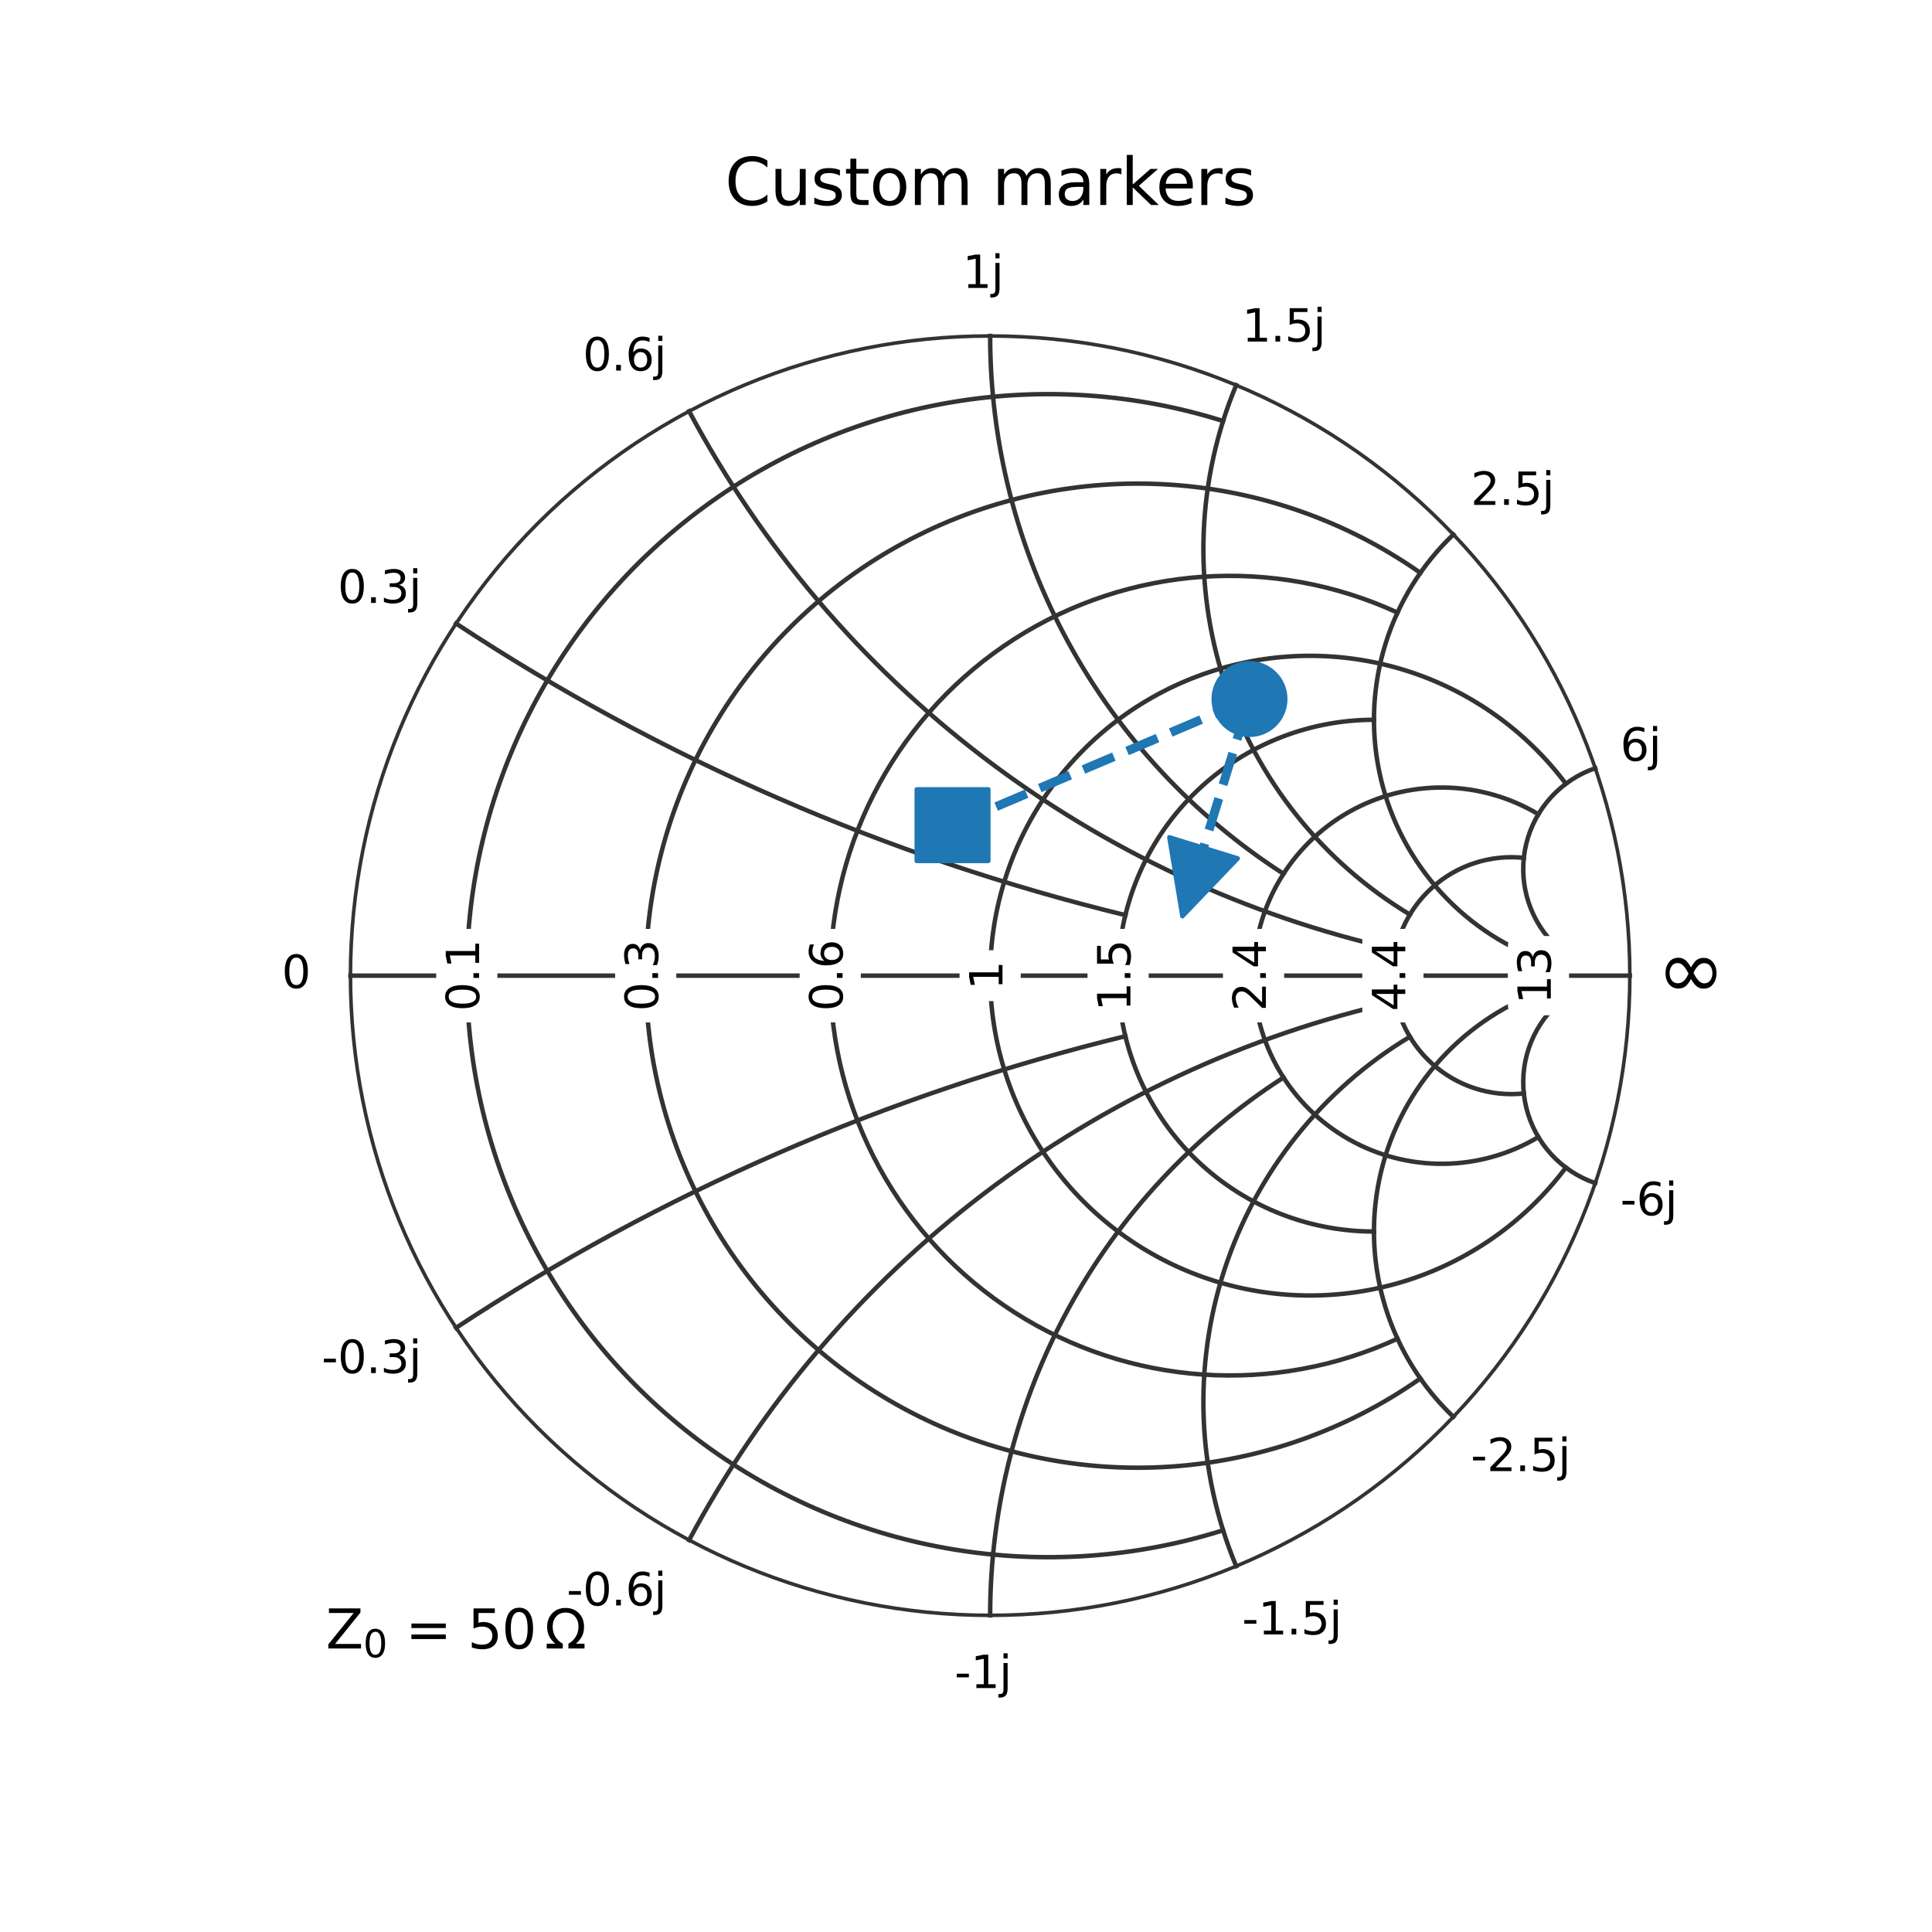 <?xml version="1.0" encoding="utf-8" standalone="no"?>
<!DOCTYPE svg PUBLIC "-//W3C//DTD SVG 1.1//EN"
  "http://www.w3.org/Graphics/SVG/1.1/DTD/svg11.dtd">
<svg xmlns:xlink="http://www.w3.org/1999/xlink" width="432pt" height="432pt" viewBox="0 0 432 432" xmlns="http://www.w3.org/2000/svg" version="1.1">
 <defs>
  <style type="text/css">*{stroke-linejoin: round; stroke-linecap: butt}</style>
 </defs>
 <g id="figure_1">
  <g id="patch_1">
   <path d="M 0 432 
L 432 432 
L 432 0 
L 0 0 
z
" style="fill: #ffffff"/>
  </g>
  <g id="axes_1">
   <g id="patch_2">
    <path d="M 221.4 366.185 
C 260.657 366.185 298.311 350.588 326.069 322.829 
C 353.828 295.071 369.425 257.417 369.425 218.16 
C 369.425 178.903 353.828 141.249 326.069 113.491 
C 298.311 85.732 260.657 70.135 221.4 70.135 
C 182.143 70.135 144.489 85.732 116.731 113.491 
C 88.972 141.249 73.375 178.903 73.375 218.16 
C 73.375 257.417 88.972 295.071 116.731 322.829 
C 144.489 350.588 182.143 366.185 221.4 366.185 
z
" style="fill: #ffffff"/>
   </g>
   <g id="matplotlib.axis_1">
    <g id="xtick_1"/>
    <g id="xtick_2">
     <g id="text_1">
      <g id="patch_3">
       <path d="M 110.71 226.112 
L 110.71 210.208 
Q 110.71 208.208 109.21 208.208 
L 99.532 208.208 
Q 98.032 208.208 98.032 210.208 
L 98.032 226.112 
Q 98.032 228.112 99.532 228.112 
L 109.21 228.112 
Q 110.71 228.112 110.71 226.112 
z
" clip-path="url(#p08b73f3458)" style="fill: #ffffff; stroke: #ffffff; stroke-linejoin: miter"/>
      </g>
      <g clip-path="url(#p08b73f3458)">
       <!-- 0.1 -->
       <g transform="translate(107.131 226.112) rotate(-90) scale(0.1 -0.1)">
        <defs>
         <path id="DejaVuSans-30" d="M 2034 4250 
Q 1547 4250 1301 3770 
Q 1056 3291 1056 2328 
Q 1056 1369 1301 889 
Q 1547 409 2034 409 
Q 2525 409 2770 889 
Q 3016 1369 3016 2328 
Q 3016 3291 2770 3770 
Q 2525 4250 2034 4250 
z
M 2034 4750 
Q 2819 4750 3233 4129 
Q 3647 3509 3647 2328 
Q 3647 1150 3233 529 
Q 2819 -91 2034 -91 
Q 1250 -91 836 529 
Q 422 1150 422 2328 
Q 422 3509 836 4129 
Q 1250 4750 2034 4750 
z
" transform="scale(0.016)"/>
         <path id="DejaVuSans-2e" d="M 684 794 
L 1344 794 
L 1344 0 
L 684 0 
L 684 794 
z
" transform="scale(0.016)"/>
         <path id="DejaVuSans-31" d="M 794 531 
L 1825 531 
L 1825 4091 
L 703 3866 
L 703 4441 
L 1819 4666 
L 2450 4666 
L 2450 531 
L 3481 531 
L 3481 0 
L 794 0 
L 794 531 
z
" transform="scale(0.016)"/>
        </defs>
        <use xlink:href="#DejaVuSans-30"/>
        <use xlink:href="#DejaVuSans-2e" transform="translate(63.623 0)"/>
        <use xlink:href="#DejaVuSans-31" transform="translate(95.41 0)"/>
       </g>
      </g>
     </g>
    </g>
    <g id="xtick_3">
     <g id="text_2">
      <g id="patch_4">
       <path d="M 150.72 226.112 
L 150.72 210.208 
Q 150.72 208.208 149.22 208.208 
L 139.542 208.208 
Q 138.042 208.208 138.042 210.208 
L 138.042 226.112 
Q 138.042 228.112 139.542 228.112 
L 149.22 228.112 
Q 150.72 228.112 150.72 226.112 
z
" clip-path="url(#p08b73f3458)" style="fill: #ffffff; stroke: #ffffff; stroke-linejoin: miter"/>
      </g>
      <g clip-path="url(#p08b73f3458)">
       <!-- 0.3 -->
       <g transform="translate(147.14 226.112) rotate(-90) scale(0.1 -0.1)">
        <defs>
         <path id="DejaVuSans-33" d="M 2597 2516 
Q 3050 2419 3304 2112 
Q 3559 1806 3559 1356 
Q 3559 666 3084 287 
Q 2609 -91 1734 -91 
Q 1441 -91 1130 -33 
Q 819 25 488 141 
L 488 750 
Q 750 597 1062 519 
Q 1375 441 1716 441 
Q 2309 441 2620 675 
Q 2931 909 2931 1356 
Q 2931 1769 2642 2001 
Q 2353 2234 1838 2234 
L 1294 2234 
L 1294 2753 
L 1863 2753 
Q 2328 2753 2575 2939 
Q 2822 3125 2822 3475 
Q 2822 3834 2567 4026 
Q 2313 4219 1838 4219 
Q 1578 4219 1281 4162 
Q 984 4106 628 3988 
L 628 4550 
Q 988 4650 1302 4700 
Q 1616 4750 1894 4750 
Q 2613 4750 3031 4423 
Q 3450 4097 3450 3541 
Q 3450 3153 3228 2886 
Q 3006 2619 2597 2516 
z
" transform="scale(0.016)"/>
        </defs>
        <use xlink:href="#DejaVuSans-30"/>
        <use xlink:href="#DejaVuSans-2e" transform="translate(63.623 0)"/>
        <use xlink:href="#DejaVuSans-33" transform="translate(95.41 0)"/>
       </g>
      </g>
     </g>
    </g>
    <g id="xtick_4">
     <g id="text_3">
      <g id="patch_5">
       <path d="M 191.98 226.112 
L 191.98 210.208 
Q 191.98 208.208 190.48 208.208 
L 180.802 208.208 
Q 179.302 208.208 179.302 210.208 
L 179.302 226.112 
Q 179.302 228.112 180.802 228.112 
L 190.48 228.112 
Q 191.98 228.112 191.98 226.112 
z
" clip-path="url(#p08b73f3458)" style="fill: #ffffff; stroke: #ffffff; stroke-linejoin: miter"/>
      </g>
      <g clip-path="url(#p08b73f3458)">
       <!-- 0.6 -->
       <g transform="translate(188.401 226.112) rotate(-90) scale(0.1 -0.1)">
        <defs>
         <path id="DejaVuSans-36" d="M 2113 2584 
Q 1688 2584 1439 2293 
Q 1191 2003 1191 1497 
Q 1191 994 1439 701 
Q 1688 409 2113 409 
Q 2538 409 2786 701 
Q 3034 994 3034 1497 
Q 3034 2003 2786 2293 
Q 2538 2584 2113 2584 
z
M 3366 4563 
L 3366 3988 
Q 3128 4100 2886 4159 
Q 2644 4219 2406 4219 
Q 1781 4219 1451 3797 
Q 1122 3375 1075 2522 
Q 1259 2794 1537 2939 
Q 1816 3084 2150 3084 
Q 2853 3084 3261 2657 
Q 3669 2231 3669 1497 
Q 3669 778 3244 343 
Q 2819 -91 2113 -91 
Q 1303 -91 875 529 
Q 447 1150 447 2328 
Q 447 3434 972 4092 
Q 1497 4750 2381 4750 
Q 2619 4750 2861 4703 
Q 3103 4656 3366 4563 
z
" transform="scale(0.016)"/>
        </defs>
        <use xlink:href="#DejaVuSans-30"/>
        <use xlink:href="#DejaVuSans-2e" transform="translate(63.623 0)"/>
        <use xlink:href="#DejaVuSans-36" transform="translate(95.41 0)"/>
       </g>
      </g>
     </g>
    </g>
    <g id="xtick_5">
     <g id="text_4">
      <g id="patch_6">
       <path d="M 227.739 221.341 
L 227.739 214.979 
Q 227.739 212.979 226.239 212.979 
L 216.561 212.979 
Q 215.061 212.979 215.061 214.979 
L 215.061 221.341 
Q 215.061 223.341 216.561 223.341 
L 226.239 223.341 
Q 227.739 223.341 227.739 221.341 
z
" clip-path="url(#p08b73f3458)" style="fill: #ffffff; stroke: #ffffff; stroke-linejoin: miter"/>
      </g>
      <g clip-path="url(#p08b73f3458)">
       <!-- 1 -->
       <g transform="translate(224.159 221.341) rotate(-90) scale(0.1 -0.1)">
        <use xlink:href="#DejaVuSans-31"/>
       </g>
      </g>
     </g>
    </g>
    <g id="xtick_6">
     <g id="text_5">
      <g id="patch_7">
       <path d="M 256.346 226.112 
L 256.346 210.208 
Q 256.346 208.208 254.846 208.208 
L 245.168 208.208 
Q 243.668 208.208 243.668 210.208 
L 243.668 226.112 
Q 243.668 228.112 245.168 228.112 
L 254.846 228.112 
Q 256.346 228.112 256.346 226.112 
z
" clip-path="url(#p08b73f3458)" style="fill: #ffffff; stroke: #ffffff; stroke-linejoin: miter"/>
      </g>
      <g clip-path="url(#p08b73f3458)">
       <!-- 1.5 -->
       <g transform="translate(252.766 226.112) rotate(-90) scale(0.1 -0.1)">
        <defs>
         <path id="DejaVuSans-35" d="M 691 4666 
L 3169 4666 
L 3169 4134 
L 1269 4134 
L 1269 2991 
Q 1406 3038 1543 3061 
Q 1681 3084 1819 3084 
Q 2600 3084 3056 2656 
Q 3513 2228 3513 1497 
Q 3513 744 3044 326 
Q 2575 -91 1722 -91 
Q 1428 -91 1123 -41 
Q 819 9 494 109 
L 494 744 
Q 775 591 1075 516 
Q 1375 441 1709 441 
Q 2250 441 2565 725 
Q 2881 1009 2881 1497 
Q 2881 1984 2565 2268 
Q 2250 2553 1709 2553 
Q 1456 2553 1204 2497 
Q 953 2441 691 2322 
L 691 4666 
z
" transform="scale(0.016)"/>
        </defs>
        <use xlink:href="#DejaVuSans-31"/>
        <use xlink:href="#DejaVuSans-2e" transform="translate(63.623 0)"/>
        <use xlink:href="#DejaVuSans-35" transform="translate(95.41 0)"/>
       </g>
      </g>
     </g>
    </g>
    <g id="xtick_7">
     <g id="text_6">
      <g id="patch_8">
       <path d="M 286.636 226.112 
L 286.636 210.208 
Q 286.636 208.208 285.136 208.208 
L 275.458 208.208 
Q 273.958 208.208 273.958 210.208 
L 273.958 226.112 
Q 273.958 228.112 275.458 228.112 
L 285.136 228.112 
Q 286.636 228.112 286.636 226.112 
z
" clip-path="url(#p08b73f3458)" style="fill: #ffffff; stroke: #ffffff; stroke-linejoin: miter"/>
      </g>
      <g clip-path="url(#p08b73f3458)">
       <!-- 2.4 -->
       <g transform="translate(283.056 226.112) rotate(-90) scale(0.1 -0.1)">
        <defs>
         <path id="DejaVuSans-32" d="M 1228 531 
L 3431 531 
L 3431 0 
L 469 0 
L 469 531 
Q 828 903 1448 1529 
Q 2069 2156 2228 2338 
Q 2531 2678 2651 2914 
Q 2772 3150 2772 3378 
Q 2772 3750 2511 3984 
Q 2250 4219 1831 4219 
Q 1534 4219 1204 4116 
Q 875 4013 500 3803 
L 500 4441 
Q 881 4594 1212 4672 
Q 1544 4750 1819 4750 
Q 2544 4750 2975 4387 
Q 3406 4025 3406 3419 
Q 3406 3131 3298 2873 
Q 3191 2616 2906 2266 
Q 2828 2175 2409 1742 
Q 1991 1309 1228 531 
z
" transform="scale(0.016)"/>
         <path id="DejaVuSans-34" d="M 2419 4116 
L 825 1625 
L 2419 1625 
L 2419 4116 
z
M 2253 4666 
L 3047 4666 
L 3047 1625 
L 3713 1625 
L 3713 1100 
L 3047 1100 
L 3047 0 
L 2419 0 
L 2419 1100 
L 313 1100 
L 313 1709 
L 2253 4666 
z
" transform="scale(0.016)"/>
        </defs>
        <use xlink:href="#DejaVuSans-32"/>
        <use xlink:href="#DejaVuSans-2e" transform="translate(63.623 0)"/>
        <use xlink:href="#DejaVuSans-34" transform="translate(95.41 0)"/>
       </g>
      </g>
     </g>
    </g>
    <g id="xtick_8">
     <g id="text_7">
      <g id="patch_9">
       <path d="M 317.798 226.112 
L 317.798 210.208 
Q 317.798 208.208 316.298 208.208 
L 306.62 208.208 
Q 305.12 208.208 305.12 210.208 
L 305.12 226.112 
Q 305.12 228.112 306.62 228.112 
L 316.298 228.112 
Q 317.798 228.112 317.798 226.112 
z
" clip-path="url(#p08b73f3458)" style="fill: #ffffff; stroke: #ffffff; stroke-linejoin: miter"/>
      </g>
      <g clip-path="url(#p08b73f3458)">
       <!-- 4.4 -->
       <g transform="translate(314.219 226.112) rotate(-90) scale(0.1 -0.1)">
        <use xlink:href="#DejaVuSans-34"/>
        <use xlink:href="#DejaVuSans-2e" transform="translate(63.623 0)"/>
        <use xlink:href="#DejaVuSans-34" transform="translate(95.41 0)"/>
       </g>
      </g>
     </g>
    </g>
    <g id="xtick_9">
     <g id="text_8">
      <g id="patch_10">
       <path d="M 350.341 224.523 
L 350.341 211.798 
Q 350.341 209.798 348.841 209.798 
L 339.163 209.798 
Q 337.663 209.798 337.663 211.798 
L 337.663 224.523 
Q 337.663 226.523 339.163 226.523 
L 348.841 226.523 
Q 350.341 226.523 350.341 224.523 
z
" clip-path="url(#p08b73f3458)" style="fill: #ffffff; stroke: #ffffff; stroke-linejoin: miter"/>
      </g>
      <g clip-path="url(#p08b73f3458)">
       <!-- 13 -->
       <g transform="translate(346.761 224.523) rotate(-90) scale(0.1 -0.1)">
        <use xlink:href="#DejaVuSans-31"/>
        <use xlink:href="#DejaVuSans-33" transform="translate(63.623 0)"/>
       </g>
      </g>
     </g>
    </g>
    <g id="xtick_10"/>
    <g id="xtick_11"/>
    <g id="xtick_12"/>
    <g id="xtick_13"/>
   </g>
   <g id="matplotlib.axis_2">
    <g id="ytick_1"/>
    <g id="ytick_2">
     <g id="text_9">
      <!-- -6j -->
      <g transform="translate(362.29 271.731) scale(0.1 -0.1)">
       <defs>
        <path id="DejaVuSans-2d" d="M 313 2009 
L 1997 2009 
L 1997 1497 
L 313 1497 
L 313 2009 
z
" transform="scale(0.016)"/>
        <path id="DejaVuSans-6a" d="M 603 3500 
L 1178 3500 
L 1178 -63 
Q 1178 -731 923 -1031 
Q 669 -1331 103 -1331 
L -116 -1331 
L -116 -844 
L 38 -844 
Q 366 -844 484 -692 
Q 603 -541 603 -63 
L 603 3500 
z
M 603 4863 
L 1178 4863 
L 1178 4134 
L 603 4134 
L 603 4863 
z
" transform="scale(0.016)"/>
       </defs>
       <use xlink:href="#DejaVuSans-2d"/>
       <use xlink:href="#DejaVuSans-36" transform="translate(36.084 0)"/>
       <use xlink:href="#DejaVuSans-6a" transform="translate(99.707 0)"/>
      </g>
     </g>
    </g>
    <g id="ytick_3">
     <g id="text_10">
      <!-- -2.5j -->
      <g transform="translate(328.87 328.946) scale(0.1 -0.1)">
       <use xlink:href="#DejaVuSans-2d"/>
       <use xlink:href="#DejaVuSans-32" transform="translate(36.084 0)"/>
       <use xlink:href="#DejaVuSans-2e" transform="translate(99.707 0)"/>
       <use xlink:href="#DejaVuSans-35" transform="translate(131.494 0)"/>
       <use xlink:href="#DejaVuSans-6a" transform="translate(195.117 0)"/>
      </g>
     </g>
    </g>
    <g id="ytick_4">
     <g id="text_11">
      <!-- -1.5j -->
      <g transform="translate(277.731 365.463) scale(0.1 -0.1)">
       <use xlink:href="#DejaVuSans-2d"/>
       <use xlink:href="#DejaVuSans-31" transform="translate(36.084 0)"/>
       <use xlink:href="#DejaVuSans-2e" transform="translate(99.707 0)"/>
       <use xlink:href="#DejaVuSans-35" transform="translate(131.494 0)"/>
       <use xlink:href="#DejaVuSans-6a" transform="translate(195.117 0)"/>
      </g>
     </g>
    </g>
    <g id="ytick_5">
     <g id="text_12">
      <!-- -1j -->
      <g transform="translate(213.447 377.454) scale(0.1 -0.1)">
       <use xlink:href="#DejaVuSans-2d"/>
       <use xlink:href="#DejaVuSans-31" transform="translate(36.084 0)"/>
       <use xlink:href="#DejaVuSans-6a" transform="translate(99.707 0)"/>
      </g>
     </g>
    </g>
    <g id="ytick_6">
     <g id="text_13">
      <!-- -0.6j -->
      <g transform="translate(126.71 358.98) scale(0.1 -0.1)">
       <use xlink:href="#DejaVuSans-2d"/>
       <use xlink:href="#DejaVuSans-30" transform="translate(36.084 0)"/>
       <use xlink:href="#DejaVuSans-2e" transform="translate(99.707 0)"/>
       <use xlink:href="#DejaVuSans-36" transform="translate(131.494 0)"/>
       <use xlink:href="#DejaVuSans-6a" transform="translate(195.117 0)"/>
      </g>
     </g>
    </g>
    <g id="ytick_7">
     <g id="text_14">
      <!-- -0.3j -->
      <g transform="translate(71.911 307.021) scale(0.1 -0.1)">
       <use xlink:href="#DejaVuSans-2d"/>
       <use xlink:href="#DejaVuSans-30" transform="translate(36.084 0)"/>
       <use xlink:href="#DejaVuSans-2e" transform="translate(99.707 0)"/>
       <use xlink:href="#DejaVuSans-33" transform="translate(131.494 0)"/>
       <use xlink:href="#DejaVuSans-6a" transform="translate(195.117 0)"/>
      </g>
     </g>
    </g>
    <g id="ytick_8">
     <g id="text_15">
      <!-- 0 -->
      <g transform="translate(63.002 220.919) scale(0.1 -0.1)">
       <use xlink:href="#DejaVuSans-30"/>
      </g>
     </g>
    </g>
    <g id="ytick_9">
     <g id="text_16">
      <!-- 0.3j -->
      <g transform="translate(75.519 134.818) scale(0.1 -0.1)">
       <use xlink:href="#DejaVuSans-30"/>
       <use xlink:href="#DejaVuSans-2e" transform="translate(63.623 0)"/>
       <use xlink:href="#DejaVuSans-33" transform="translate(95.41 0)"/>
       <use xlink:href="#DejaVuSans-6a" transform="translate(159.033 0)"/>
      </g>
     </g>
    </g>
    <g id="ytick_10">
     <g id="text_17">
      <!-- 0.6j -->
      <g transform="translate(130.318 82.859) scale(0.1 -0.1)">
       <use xlink:href="#DejaVuSans-30"/>
       <use xlink:href="#DejaVuSans-2e" transform="translate(63.623 0)"/>
       <use xlink:href="#DejaVuSans-36" transform="translate(95.41 0)"/>
       <use xlink:href="#DejaVuSans-6a" transform="translate(159.033 0)"/>
      </g>
     </g>
    </g>
    <g id="ytick_11">
     <g id="text_18">
      <!-- 1j -->
      <g transform="translate(215.251 64.385) scale(0.1 -0.1)">
       <use xlink:href="#DejaVuSans-31"/>
       <use xlink:href="#DejaVuSans-6a" transform="translate(63.623 0)"/>
      </g>
     </g>
    </g>
    <g id="ytick_12">
     <g id="text_19">
      <!-- 1.5j -->
      <g transform="translate(277.731 76.375) scale(0.1 -0.1)">
       <use xlink:href="#DejaVuSans-31"/>
       <use xlink:href="#DejaVuSans-2e" transform="translate(63.623 0)"/>
       <use xlink:href="#DejaVuSans-35" transform="translate(95.41 0)"/>
       <use xlink:href="#DejaVuSans-6a" transform="translate(159.033 0)"/>
      </g>
     </g>
    </g>
    <g id="ytick_13">
     <g id="text_20">
      <!-- 2.5j -->
      <g transform="translate(328.87 112.893) scale(0.1 -0.1)">
       <use xlink:href="#DejaVuSans-32"/>
       <use xlink:href="#DejaVuSans-2e" transform="translate(63.623 0)"/>
       <use xlink:href="#DejaVuSans-35" transform="translate(95.41 0)"/>
       <use xlink:href="#DejaVuSans-6a" transform="translate(159.033 0)"/>
      </g>
     </g>
    </g>
    <g id="ytick_14">
     <g id="text_21">
      <!-- 6j -->
      <g transform="translate(362.29 170.107) scale(0.1 -0.1)">
       <use xlink:href="#DejaVuSans-36"/>
       <use xlink:href="#DejaVuSans-6a" transform="translate(63.623 0)"/>
      </g>
     </g>
    </g>
    <g id="ytick_15">
     <g id="text_22">
      <!-- ∞  -->
      <g transform="translate(370.435 223.127) scale(0.18 -0.18)">
       <defs>
        <path id="DejaVuSans-221e" d="M 2916 1091 
Q 2819 1203 2666 1466 
Q 2456 1091 2272 925 
Q 2041 725 1681 725 
Q 1259 725 981 1041 
Q 688 1372 688 1919 
Q 688 2444 981 2800 
Q 1244 3116 1688 3116 
Q 1916 3116 2084 3022 
Q 2281 2919 2416 2741 
Q 2541 2581 2666 2366 
Q 2875 2741 3059 2906 
Q 3291 3106 3650 3106 
Q 4072 3106 4350 2791 
Q 4644 2459 4644 1913 
Q 4644 1388 4350 1031 
Q 4088 716 3644 716 
Q 3416 716 3247 809 
Q 3078 894 2916 1091 
z
M 1647 1134 
Q 2163 1134 2472 1884 
Q 2075 2703 1647 2703 
Q 1334 2703 1175 2478 
Q 1003 2238 1003 1919 
Q 1003 1569 1175 1353 
Q 1350 1134 1647 1134 
z
M 3684 2697 
Q 3219 2697 2859 1947 
Q 3253 1128 3684 1128 
Q 3997 1128 4156 1353 
Q 4328 1594 4328 1913 
Q 4328 2263 4156 2478 
Q 3981 2697 3684 2697 
z
" transform="scale(0.016)"/>
        <path id="DejaVuSans-20" transform="scale(0.016)"/>
       </defs>
       <use xlink:href="#DejaVuSans-221e"/>
       <use xlink:href="#DejaVuSans-20" transform="translate(83.301 0)"/>
      </g>
     </g>
    </g>
    <g id="ytick_16"/>
    <g id="ytick_17"/>
    <g id="ytick_18"/>
    <g id="ytick_19"/>
    <g id="ytick_20"/>
    <g id="ytick_21"/>
   </g>
   <g id="line2d_1">
    <path d="M 78.365 218.16 
L 364.435 218.16 
" clip-path="url(#p08b73f3458)" style="fill: none; stroke: #333333; stroke-linecap: square"/>
   </g>
   <g id="line2d_2">
    <path d="M 101.985 139.425 
C 124.825 154.484 148.918 167.549 173.997 178.476 
C 199.077 189.403 225.051 198.151 251.631 204.624 
" clip-path="url(#p08b73f3458)" style="fill: none; stroke: #333333; stroke-linecap: square"/>
   </g>
   <g id="line2d_3">
    <path d="M 101.985 296.895 
C 124.825 281.836 148.918 268.771 173.997 257.844 
C 199.077 246.917 225.051 238.169 251.631 231.696 
" clip-path="url(#p08b73f3458)" style="fill: none; stroke: #333333; stroke-linecap: square"/>
   </g>
   <g id="line2d_4">
    <path d="M 221.4 75.125 
C 221.4 99.056 227.406 122.609 238.865 143.618 
C 250.325 164.626 266.875 182.427 286.996 195.384 
" clip-path="url(#p08b73f3458)" style="fill: none; stroke: #333333; stroke-linecap: square"/>
   </g>
   <g id="line2d_5">
    <path d="M 221.4 361.195 
C 221.4 337.264 227.406 313.711 238.865 292.702 
C 250.325 271.694 266.875 253.893 286.996 240.936 
" clip-path="url(#p08b73f3458)" style="fill: none; stroke: #333333; stroke-linecap: square"/>
   </g>
   <g id="line2d_6">
    <path d="M 154.089 91.952 
C 170.222 122.201 192.691 148.616 219.959 169.393 
C 247.228 190.169 278.66 204.82 312.105 212.346 
" clip-path="url(#p08b73f3458)" style="fill: none; stroke: #333333; stroke-linecap: square"/>
   </g>
   <g id="line2d_7">
    <path d="M 154.089 344.368 
C 170.222 314.119 192.691 287.704 219.959 266.927 
C 247.228 246.151 278.66 231.5 312.105 223.974 
" clip-path="url(#p08b73f3458)" style="fill: none; stroke: #333333; stroke-linecap: square"/>
   </g>
   <g id="line2d_8">
    <path d="M 276.414 86.128 
C 267.62 107.231 266.703 130.81 273.831 152.533 
C 280.959 174.256 295.667 192.707 315.254 204.499 
" clip-path="url(#p08b73f3458)" style="fill: none; stroke: #333333; stroke-linecap: square"/>
   </g>
   <g id="line2d_9">
    <path d="M 276.414 350.192 
C 267.62 329.089 266.703 305.51 273.831 283.787 
C 280.959 262.064 295.667 243.613 315.254 231.821 
" clip-path="url(#p08b73f3458)" style="fill: none; stroke: #333333; stroke-linecap: square"/>
   </g>
   <g id="line2d_10">
    <path d="M 324.977 119.515 
C 317.941 126.216 312.727 134.6 309.827 143.874 
C 306.928 153.148 306.439 163.01 308.405 172.525 
C 310.372 182.041 314.73 190.901 321.068 198.265 
C 327.406 205.63 335.517 211.261 344.633 214.624 
" clip-path="url(#p08b73f3458)" style="fill: none; stroke: #333333; stroke-linecap: square"/>
   </g>
   <g id="line2d_11">
    <path d="M 324.977 316.805 
C 317.941 310.104 312.727 301.72 309.827 292.446 
C 306.928 283.172 306.439 273.31 308.405 263.795 
C 310.372 254.279 314.73 245.419 321.068 238.055 
C 327.406 230.69 335.517 225.059 344.633 221.696 
" clip-path="url(#p08b73f3458)" style="fill: none; stroke: #333333; stroke-linecap: square"/>
   </g>
   <g id="line2d_12">
    <path d="M 356.704 171.77 
C 352.923 173.066 349.528 175.293 346.833 178.244 
C 344.137 181.195 342.227 184.778 341.278 188.66 
C 340.329 192.543 340.371 196.602 341.401 200.464 
C 342.431 204.326 344.416 207.867 347.172 210.762 
" clip-path="url(#p08b73f3458)" style="fill: none; stroke: #333333; stroke-linecap: square"/>
   </g>
   <g id="line2d_13">
    <path d="M 356.704 264.55 
C 352.923 263.254 349.528 261.027 346.833 258.076 
C 344.137 255.125 342.227 251.542 341.278 247.66 
C 340.329 243.777 340.371 239.718 341.401 235.856 
C 342.431 231.994 344.416 228.453 347.172 225.558 
" clip-path="url(#p08b73f3458)" style="fill: none; stroke: #333333; stroke-linecap: square"/>
   </g>
   <g id="line2d_14">
    <path d="M 364.435 218.16 
C 364.435 218.16 364.435 218.16 364.435 218.16 
C 364.435 218.16 364.435 218.16 364.435 218.16 
C 364.435 218.16 364.435 218.16 364.435 218.16 
C 364.435 218.16 364.435 218.16 364.435 218.16 
" clip-path="url(#p08b73f3458)" style="fill: none; stroke: #333333; stroke-linecap: square"/>
   </g>
   <g id="line2d_15">
    <path d="M 364.435 218.16 
C 364.435 218.16 364.435 218.16 364.435 218.16 
C 364.435 218.16 364.435 218.16 364.435 218.16 
C 364.435 218.16 364.435 218.16 364.435 218.16 
C 364.435 218.16 364.435 218.16 364.435 218.16 
" clip-path="url(#p08b73f3458)" style="fill: none; stroke: #333333; stroke-linecap: square"/>
   </g>
   <g id="line2d_16">
    <path d="M 273.488 342.179 
C 254.01 348.317 233.358 349.782 213.209 346.453 
C 193.06 343.124 173.975 335.095 157.507 323.018 
C 141.039 310.942 127.644 295.153 118.413 276.937 
C 109.182 258.72 104.371 238.582 104.371 218.16 
C 104.371 197.738 109.182 177.6 118.413 159.383 
C 127.644 141.167 141.039 125.378 157.507 113.302 
C 173.975 101.225 193.06 93.196 213.209 89.867 
C 233.358 86.538 254.01 88.003 273.488 94.141 
" clip-path="url(#p08b73f3458)" style="fill: none; stroke: #333333; stroke-linecap: square"/>
   </g>
   <g id="line2d_17">
    <path d="M 317.597 308.233 
C 301.114 319.796 281.769 326.616 261.678 327.947 
C 241.587 329.277 221.511 325.067 203.647 315.778 
C 185.783 306.489 170.807 292.471 160.357 275.26 
C 149.908 258.049 144.381 238.295 144.381 218.16 
C 144.381 198.025 149.908 178.271 160.357 161.06 
C 170.807 143.849 185.783 129.831 203.647 120.542 
C 221.511 111.253 241.587 107.043 261.678 108.373 
C 281.769 109.704 301.114 116.524 317.597 128.087 
" clip-path="url(#p08b73f3458)" style="fill: none; stroke: #333333; stroke-linecap: square"/>
   </g>
   <g id="line2d_18">
    <path d="M 312.481 299.338 
C 298.861 305.62 283.877 308.375 268.913 307.347 
C 253.949 306.319 239.482 301.542 226.848 293.457 
C 214.215 285.371 203.817 274.235 196.617 261.077 
C 189.416 247.92 185.641 233.159 185.641 218.16 
C 185.641 203.161 189.416 188.4 196.617 175.243 
C 203.817 162.085 214.215 150.949 226.848 142.863 
C 239.482 134.778 253.949 130.001 268.913 128.973 
C 283.877 127.945 298.861 130.7 312.481 136.982 
" clip-path="url(#p08b73f3458)" style="fill: none; stroke: #333333; stroke-linecap: square"/>
   </g>
   <g id="line2d_19">
    <path d="M 307.221 275.374 
C 292.053 275.374 277.49 269.342 266.765 258.616 
C 256.039 247.891 250.007 233.328 250.007 218.16 
C 250.007 202.992 256.039 188.429 266.765 177.704 
C 277.49 166.978 292.053 160.946 307.221 160.946 
" clip-path="url(#p08b73f3458)" style="fill: none; stroke: #333333; stroke-linecap: square"/>
   </g>
   <g id="line2d_20">
    <path d="M 350.132 261.071 
C 345.656 267.038 340.275 272.268 334.182 276.572 
C 328.09 280.876 321.362 284.2 314.242 286.425 
C 307.122 288.649 299.698 289.745 292.239 289.674 
C 284.78 289.604 277.378 288.366 270.302 286.008 
C 263.225 283.649 256.561 280.197 250.552 275.779 
C 244.542 271.36 239.261 266.028 234.9 259.977 
C 230.538 253.926 227.15 247.229 224.859 240.131 
C 222.567 233.033 221.4 225.619 221.4 218.16 
C 221.4 210.701 222.567 203.287 224.859 196.189 
C 227.15 189.091 230.538 182.394 234.9 176.343 
C 239.261 170.292 244.542 164.96 250.552 160.541 
C 256.561 156.123 263.225 152.671 270.302 150.312 
C 277.378 147.954 284.78 146.716 292.239 146.646 
C 299.698 146.575 307.122 147.671 314.242 149.895 
C 321.362 152.12 328.09 155.444 334.182 159.748 
C 340.275 164.052 345.656 169.282 350.132 175.249 
" clip-path="url(#p08b73f3458)" style="fill: none; stroke: #333333; stroke-linecap: square"/>
   </g>
   <g id="line2d_21">
    <path d="M 343.984 254.25 
C 337.601 258.074 330.315 260.136 322.874 260.226 
C 315.433 260.316 308.1 258.43 301.625 254.761 
C 295.151 251.092 289.765 245.771 286.018 239.341 
C 282.271 232.912 280.297 225.602 280.297 218.16 
C 280.297 210.718 282.271 203.408 286.018 196.979 
C 289.765 190.549 295.151 185.228 301.625 181.559 
C 308.1 177.89 315.433 176.004 322.874 176.094 
C 330.315 176.184 337.601 178.246 343.984 182.07 
" clip-path="url(#p08b73f3458)" style="fill: none; stroke: #333333; stroke-linecap: square"/>
   </g>
   <g id="line2d_22">
    <path d="M 340.728 244.502 
C 337.035 244.891 333.302 244.5 329.77 243.354 
C 326.239 242.208 322.987 240.332 320.228 237.848 
C 317.468 235.365 315.261 232.328 313.75 228.936 
C 312.24 225.545 311.459 221.873 311.459 218.16 
C 311.459 214.447 312.24 210.775 313.75 207.384 
C 315.261 203.992 317.468 200.955 320.228 198.472 
C 322.987 195.988 326.239 194.112 329.77 192.966 
C 333.302 191.82 337.035 191.429 340.728 191.818 
" clip-path="url(#p08b73f3458)" style="fill: none; stroke: #333333; stroke-linecap: square"/>
   </g>
   <g id="line2d_23">
    <path d="M 347.172 225.558 
C 346.17 224.604 345.373 223.456 344.828 222.185 
C 344.283 220.913 344.002 219.544 344.002 218.16 
C 344.002 216.776 344.283 215.407 344.828 214.135 
C 345.373 212.864 346.17 211.716 347.172 210.762 
" clip-path="url(#p08b73f3458)" style="fill: none; stroke: #333333; stroke-linecap: square"/>
   </g>
   <g id="line2d_24">
    <path d="M 364.435 218.16 
C 364.435 218.16 364.435 218.16 364.435 218.16 
C 364.435 218.16 364.435 218.16 364.435 218.16 
" clip-path="url(#p08b73f3458)" style="fill: none; stroke: #333333; stroke-linecap: square"/>
   </g>
   <g id="patch_11">
    <path d="M 221.4 361.195 
C 259.333 361.195 295.718 346.124 322.541 319.301 
C 349.364 292.478 364.435 256.093 364.435 218.16 
C 364.435 180.227 349.364 143.842 322.541 117.019 
C 295.718 90.196 259.333 75.125 221.4 75.125 
C 183.467 75.125 147.082 90.196 120.259 117.019 
C 93.436 143.842 78.365 180.227 78.365 218.16 
C 78.365 256.093 93.436 292.478 120.259 319.301 
C 147.082 346.124 183.467 361.195 221.4 361.195 
L 221.4 361.195 
z
" style="fill: none; stroke: #333333; stroke-width: 0.8; stroke-linejoin: miter; stroke-linecap: square"/>
   </g>
   <g id="text_23">
    <g id="patch_12">
     <path d="M 110.71 226.112 
L 110.71 210.208 
Q 110.71 208.208 109.21 208.208 
L 99.532 208.208 
Q 98.032 208.208 98.032 210.208 
L 98.032 226.112 
Q 98.032 228.112 99.532 228.112 
L 109.21 228.112 
Q 110.71 228.112 110.71 226.112 
z
" clip-path="url(#p08b73f3458)" style="fill: #ffffff; stroke: #ffffff; stroke-linejoin: miter"/>
    </g>
    <g clip-path="url(#p08b73f3458)">
     <!-- 0.1 -->
     <g transform="translate(107.131 226.112) rotate(-90) scale(0.1 -0.1)">
      <use xlink:href="#DejaVuSans-30"/>
      <use xlink:href="#DejaVuSans-2e" transform="translate(63.623 0)"/>
      <use xlink:href="#DejaVuSans-31" transform="translate(95.41 0)"/>
     </g>
    </g>
   </g>
   <g id="text_24">
    <g id="patch_13">
     <path d="M 150.72 226.112 
L 150.72 210.208 
Q 150.72 208.208 149.22 208.208 
L 139.542 208.208 
Q 138.042 208.208 138.042 210.208 
L 138.042 226.112 
Q 138.042 228.112 139.542 228.112 
L 149.22 228.112 
Q 150.72 228.112 150.72 226.112 
z
" clip-path="url(#p08b73f3458)" style="fill: #ffffff; stroke: #ffffff; stroke-linejoin: miter"/>
    </g>
    <g clip-path="url(#p08b73f3458)">
     <!-- 0.3 -->
     <g transform="translate(147.14 226.112) rotate(-90) scale(0.1 -0.1)">
      <use xlink:href="#DejaVuSans-30"/>
      <use xlink:href="#DejaVuSans-2e" transform="translate(63.623 0)"/>
      <use xlink:href="#DejaVuSans-33" transform="translate(95.41 0)"/>
     </g>
    </g>
   </g>
   <g id="text_25">
    <g id="patch_14">
     <path d="M 191.98 226.112 
L 191.98 210.208 
Q 191.98 208.208 190.48 208.208 
L 180.802 208.208 
Q 179.302 208.208 179.302 210.208 
L 179.302 226.112 
Q 179.302 228.112 180.802 228.112 
L 190.48 228.112 
Q 191.98 228.112 191.98 226.112 
z
" clip-path="url(#p08b73f3458)" style="fill: #ffffff; stroke: #ffffff; stroke-linejoin: miter"/>
    </g>
    <g clip-path="url(#p08b73f3458)">
     <!-- 0.6 -->
     <g transform="translate(188.401 226.112) rotate(-90) scale(0.1 -0.1)">
      <use xlink:href="#DejaVuSans-30"/>
      <use xlink:href="#DejaVuSans-2e" transform="translate(63.623 0)"/>
      <use xlink:href="#DejaVuSans-36" transform="translate(95.41 0)"/>
     </g>
    </g>
   </g>
   <g id="text_26">
    <g id="patch_15">
     <path d="M 227.739 221.341 
L 227.739 214.979 
Q 227.739 212.979 226.239 212.979 
L 216.561 212.979 
Q 215.061 212.979 215.061 214.979 
L 215.061 221.341 
Q 215.061 223.341 216.561 223.341 
L 226.239 223.341 
Q 227.739 223.341 227.739 221.341 
z
" clip-path="url(#p08b73f3458)" style="fill: #ffffff; stroke: #ffffff; stroke-linejoin: miter"/>
    </g>
    <g clip-path="url(#p08b73f3458)">
     <!-- 1 -->
     <g transform="translate(224.159 221.341) rotate(-90) scale(0.1 -0.1)">
      <use xlink:href="#DejaVuSans-31"/>
     </g>
    </g>
   </g>
   <g id="text_27">
    <g id="patch_16">
     <path d="M 256.346 226.112 
L 256.346 210.208 
Q 256.346 208.208 254.846 208.208 
L 245.168 208.208 
Q 243.668 208.208 243.668 210.208 
L 243.668 226.112 
Q 243.668 228.112 245.168 228.112 
L 254.846 228.112 
Q 256.346 228.112 256.346 226.112 
z
" clip-path="url(#p08b73f3458)" style="fill: #ffffff; stroke: #ffffff; stroke-linejoin: miter"/>
    </g>
    <g clip-path="url(#p08b73f3458)">
     <!-- 1.5 -->
     <g transform="translate(252.766 226.112) rotate(-90) scale(0.1 -0.1)">
      <use xlink:href="#DejaVuSans-31"/>
      <use xlink:href="#DejaVuSans-2e" transform="translate(63.623 0)"/>
      <use xlink:href="#DejaVuSans-35" transform="translate(95.41 0)"/>
     </g>
    </g>
   </g>
   <g id="text_28">
    <g id="patch_17">
     <path d="M 286.636 226.112 
L 286.636 210.208 
Q 286.636 208.208 285.136 208.208 
L 275.458 208.208 
Q 273.958 208.208 273.958 210.208 
L 273.958 226.112 
Q 273.958 228.112 275.458 228.112 
L 285.136 228.112 
Q 286.636 228.112 286.636 226.112 
z
" clip-path="url(#p08b73f3458)" style="fill: #ffffff; stroke: #ffffff; stroke-linejoin: miter"/>
    </g>
    <g clip-path="url(#p08b73f3458)">
     <!-- 2.4 -->
     <g transform="translate(283.056 226.112) rotate(-90) scale(0.1 -0.1)">
      <use xlink:href="#DejaVuSans-32"/>
      <use xlink:href="#DejaVuSans-2e" transform="translate(63.623 0)"/>
      <use xlink:href="#DejaVuSans-34" transform="translate(95.41 0)"/>
     </g>
    </g>
   </g>
   <g id="text_29">
    <g id="patch_18">
     <path d="M 317.798 226.112 
L 317.798 210.208 
Q 317.798 208.208 316.298 208.208 
L 306.62 208.208 
Q 305.12 208.208 305.12 210.208 
L 305.12 226.112 
Q 305.12 228.112 306.62 228.112 
L 316.298 228.112 
Q 317.798 228.112 317.798 226.112 
z
" clip-path="url(#p08b73f3458)" style="fill: #ffffff; stroke: #ffffff; stroke-linejoin: miter"/>
    </g>
    <g clip-path="url(#p08b73f3458)">
     <!-- 4.4 -->
     <g transform="translate(314.219 226.112) rotate(-90) scale(0.1 -0.1)">
      <use xlink:href="#DejaVuSans-34"/>
      <use xlink:href="#DejaVuSans-2e" transform="translate(63.623 0)"/>
      <use xlink:href="#DejaVuSans-34" transform="translate(95.41 0)"/>
     </g>
    </g>
   </g>
   <g id="text_30">
    <g id="patch_19">
     <path d="M 350.341 224.523 
L 350.341 211.798 
Q 350.341 209.798 348.841 209.798 
L 339.163 209.798 
Q 337.663 209.798 337.663 211.798 
L 337.663 224.523 
Q 337.663 226.523 339.163 226.523 
L 348.841 226.523 
Q 350.341 226.523 350.341 224.523 
z
" clip-path="url(#p08b73f3458)" style="fill: #ffffff; stroke: #ffffff; stroke-linejoin: miter"/>
    </g>
    <g clip-path="url(#p08b73f3458)">
     <!-- 13 -->
     <g transform="translate(346.761 224.523) rotate(-90) scale(0.1 -0.1)">
      <use xlink:href="#DejaVuSans-31"/>
      <use xlink:href="#DejaVuSans-33" transform="translate(63.623 0)"/>
     </g>
    </g>
   </g>
   <g id="text_31">
    <!-- Z$_\mathrm{0}$ = 50$\,$Ω -->
    <g transform="translate(72.865 368.7) scale(0.12 -0.12)">
     <defs>
      <path id="DejaVuSans-5a" d="M 359 4666 
L 4025 4666 
L 4025 4184 
L 1075 531 
L 4097 531 
L 4097 0 
L 288 0 
L 288 481 
L 3238 4134 
L 359 4134 
L 359 4666 
z
" transform="scale(0.016)"/>
      <path id="DejaVuSans-3d" d="M 678 2906 
L 4684 2906 
L 4684 2381 
L 678 2381 
L 678 2906 
z
M 678 1631 
L 4684 1631 
L 4684 1100 
L 678 1100 
L 678 1631 
z
" transform="scale(0.016)"/>
      <path id="DejaVuSans-3a9" d="M 4647 556 
L 4647 0 
L 2772 0 
L 2772 556 
Q 3325 859 3634 1378 
Q 3944 1897 3944 2528 
Q 3944 3278 3531 3731 
Q 3119 4184 2444 4184 
Q 1769 4184 1355 3729 
Q 941 3275 941 2528 
Q 941 1897 1250 1378 
Q 1563 859 2119 556 
L 2119 0 
L 244 0 
L 244 556 
L 1241 556 
Q 747 991 519 1456 
Q 294 1922 294 2497 
Q 294 3491 894 4106 
Q 1491 4722 2444 4722 
Q 3391 4722 3994 4106 
Q 4594 3494 4594 2528 
Q 4594 1922 4372 1459 
Q 4150 997 3647 556 
L 4647 556 
z
" transform="scale(0.016)"/>
     </defs>
     <use xlink:href="#DejaVuSans-5a" transform="translate(0 0.781)"/>
     <use xlink:href="#DejaVuSans-30" transform="translate(69.463 -15.625) scale(0.7)"/>
     <use xlink:href="#DejaVuSans-20" transform="translate(116.733 0.781)"/>
     <use xlink:href="#DejaVuSans-3d" transform="translate(148.521 0.781)"/>
     <use xlink:href="#DejaVuSans-20" transform="translate(232.31 0.781)"/>
     <use xlink:href="#DejaVuSans-35" transform="translate(264.097 0.781)"/>
     <use xlink:href="#DejaVuSans-30" transform="translate(327.72 0.781)"/>
     <use xlink:href="#DejaVuSans-3a9" transform="translate(407.578 0.781)"/>
    </g>
   </g>
   <g id="text_32">
    <!-- Custom markers -->
    <g transform="translate(162.095 45.84) scale(0.144 -0.144)">
     <defs>
      <path id="DejaVuSans-43" d="M 4122 4306 
L 4122 3641 
Q 3803 3938 3442 4084 
Q 3081 4231 2675 4231 
Q 1875 4231 1450 3742 
Q 1025 3253 1025 2328 
Q 1025 1406 1450 917 
Q 1875 428 2675 428 
Q 3081 428 3442 575 
Q 3803 722 4122 1019 
L 4122 359 
Q 3791 134 3420 21 
Q 3050 -91 2638 -91 
Q 1578 -91 968 557 
Q 359 1206 359 2328 
Q 359 3453 968 4101 
Q 1578 4750 2638 4750 
Q 3056 4750 3426 4639 
Q 3797 4528 4122 4306 
z
" transform="scale(0.016)"/>
      <path id="DejaVuSans-75" d="M 544 1381 
L 544 3500 
L 1119 3500 
L 1119 1403 
Q 1119 906 1312 657 
Q 1506 409 1894 409 
Q 2359 409 2629 706 
Q 2900 1003 2900 1516 
L 2900 3500 
L 3475 3500 
L 3475 0 
L 2900 0 
L 2900 538 
Q 2691 219 2414 64 
Q 2138 -91 1772 -91 
Q 1169 -91 856 284 
Q 544 659 544 1381 
z
M 1991 3584 
L 1991 3584 
z
" transform="scale(0.016)"/>
      <path id="DejaVuSans-73" d="M 2834 3397 
L 2834 2853 
Q 2591 2978 2328 3040 
Q 2066 3103 1784 3103 
Q 1356 3103 1142 2972 
Q 928 2841 928 2578 
Q 928 2378 1081 2264 
Q 1234 2150 1697 2047 
L 1894 2003 
Q 2506 1872 2764 1633 
Q 3022 1394 3022 966 
Q 3022 478 2636 193 
Q 2250 -91 1575 -91 
Q 1294 -91 989 -36 
Q 684 19 347 128 
L 347 722 
Q 666 556 975 473 
Q 1284 391 1588 391 
Q 1994 391 2212 530 
Q 2431 669 2431 922 
Q 2431 1156 2273 1281 
Q 2116 1406 1581 1522 
L 1381 1569 
Q 847 1681 609 1914 
Q 372 2147 372 2553 
Q 372 3047 722 3315 
Q 1072 3584 1716 3584 
Q 2034 3584 2315 3537 
Q 2597 3491 2834 3397 
z
" transform="scale(0.016)"/>
      <path id="DejaVuSans-74" d="M 1172 4494 
L 1172 3500 
L 2356 3500 
L 2356 3053 
L 1172 3053 
L 1172 1153 
Q 1172 725 1289 603 
Q 1406 481 1766 481 
L 2356 481 
L 2356 0 
L 1766 0 
Q 1100 0 847 248 
Q 594 497 594 1153 
L 594 3053 
L 172 3053 
L 172 3500 
L 594 3500 
L 594 4494 
L 1172 4494 
z
" transform="scale(0.016)"/>
      <path id="DejaVuSans-6f" d="M 1959 3097 
Q 1497 3097 1228 2736 
Q 959 2375 959 1747 
Q 959 1119 1226 758 
Q 1494 397 1959 397 
Q 2419 397 2687 759 
Q 2956 1122 2956 1747 
Q 2956 2369 2687 2733 
Q 2419 3097 1959 3097 
z
M 1959 3584 
Q 2709 3584 3137 3096 
Q 3566 2609 3566 1747 
Q 3566 888 3137 398 
Q 2709 -91 1959 -91 
Q 1206 -91 779 398 
Q 353 888 353 1747 
Q 353 2609 779 3096 
Q 1206 3584 1959 3584 
z
" transform="scale(0.016)"/>
      <path id="DejaVuSans-6d" d="M 3328 2828 
Q 3544 3216 3844 3400 
Q 4144 3584 4550 3584 
Q 5097 3584 5394 3201 
Q 5691 2819 5691 2113 
L 5691 0 
L 5113 0 
L 5113 2094 
Q 5113 2597 4934 2840 
Q 4756 3084 4391 3084 
Q 3944 3084 3684 2787 
Q 3425 2491 3425 1978 
L 3425 0 
L 2847 0 
L 2847 2094 
Q 2847 2600 2669 2842 
Q 2491 3084 2119 3084 
Q 1678 3084 1418 2786 
Q 1159 2488 1159 1978 
L 1159 0 
L 581 0 
L 581 3500 
L 1159 3500 
L 1159 2956 
Q 1356 3278 1631 3431 
Q 1906 3584 2284 3584 
Q 2666 3584 2933 3390 
Q 3200 3197 3328 2828 
z
" transform="scale(0.016)"/>
      <path id="DejaVuSans-61" d="M 2194 1759 
Q 1497 1759 1228 1600 
Q 959 1441 959 1056 
Q 959 750 1161 570 
Q 1363 391 1709 391 
Q 2188 391 2477 730 
Q 2766 1069 2766 1631 
L 2766 1759 
L 2194 1759 
z
M 3341 1997 
L 3341 0 
L 2766 0 
L 2766 531 
Q 2569 213 2275 61 
Q 1981 -91 1556 -91 
Q 1019 -91 701 211 
Q 384 513 384 1019 
Q 384 1609 779 1909 
Q 1175 2209 1959 2209 
L 2766 2209 
L 2766 2266 
Q 2766 2663 2505 2880 
Q 2244 3097 1772 3097 
Q 1472 3097 1187 3025 
Q 903 2953 641 2809 
L 641 3341 
Q 956 3463 1253 3523 
Q 1550 3584 1831 3584 
Q 2591 3584 2966 3190 
Q 3341 2797 3341 1997 
z
" transform="scale(0.016)"/>
      <path id="DejaVuSans-72" d="M 2631 2963 
Q 2534 3019 2420 3045 
Q 2306 3072 2169 3072 
Q 1681 3072 1420 2755 
Q 1159 2438 1159 1844 
L 1159 0 
L 581 0 
L 581 3500 
L 1159 3500 
L 1159 2956 
Q 1341 3275 1631 3429 
Q 1922 3584 2338 3584 
Q 2397 3584 2469 3576 
Q 2541 3569 2628 3553 
L 2631 2963 
z
" transform="scale(0.016)"/>
      <path id="DejaVuSans-6b" d="M 581 4863 
L 1159 4863 
L 1159 1991 
L 2875 3500 
L 3609 3500 
L 1753 1863 
L 3688 0 
L 2938 0 
L 1159 1709 
L 1159 0 
L 581 0 
L 581 4863 
z
" transform="scale(0.016)"/>
      <path id="DejaVuSans-65" d="M 3597 1894 
L 3597 1613 
L 953 1613 
Q 991 1019 1311 708 
Q 1631 397 2203 397 
Q 2534 397 2845 478 
Q 3156 559 3463 722 
L 3463 178 
Q 3153 47 2828 -22 
Q 2503 -91 2169 -91 
Q 1331 -91 842 396 
Q 353 884 353 1716 
Q 353 2575 817 3079 
Q 1281 3584 2069 3584 
Q 2775 3584 3186 3129 
Q 3597 2675 3597 1894 
z
M 3022 2063 
Q 3016 2534 2758 2815 
Q 2500 3097 2075 3097 
Q 1594 3097 1305 2825 
Q 1016 2553 972 2059 
L 3022 2063 
z
" transform="scale(0.016)"/>
     </defs>
     <use xlink:href="#DejaVuSans-43"/>
     <use xlink:href="#DejaVuSans-75" transform="translate(69.824 0)"/>
     <use xlink:href="#DejaVuSans-73" transform="translate(133.203 0)"/>
     <use xlink:href="#DejaVuSans-74" transform="translate(185.303 0)"/>
     <use xlink:href="#DejaVuSans-6f" transform="translate(224.512 0)"/>
     <use xlink:href="#DejaVuSans-6d" transform="translate(285.693 0)"/>
     <use xlink:href="#DejaVuSans-20" transform="translate(383.105 0)"/>
     <use xlink:href="#DejaVuSans-6d" transform="translate(414.893 0)"/>
     <use xlink:href="#DejaVuSans-61" transform="translate(512.305 0)"/>
     <use xlink:href="#DejaVuSans-72" transform="translate(573.584 0)"/>
     <use xlink:href="#DejaVuSans-6b" transform="translate(614.697 0)"/>
     <use xlink:href="#DejaVuSans-65" transform="translate(668.982 0)"/>
     <use xlink:href="#DejaVuSans-72" transform="translate(730.506 0)"/>
     <use xlink:href="#DejaVuSans-73" transform="translate(771.619 0)"/>
    </g>
   </g>
   <g id="line2d_25">
    <path d="M 212.986 184.505 
L 279.387 156.307 
L 266.753 197.228 
" clip-path="url(#p08b73f3458)" style="fill: none; stroke-dasharray: 7.4,3.2; stroke-dashoffset: 0; stroke: #1f77b4; stroke-width: 2"/>
    <defs>
     <path id="md9213bba22" d="M -8 8 
L 8 8 
L 8 -8 
L -8 -8 
z
" style="stroke: #1f77b4"/>
    </defs>
    <g clip-path="url(#p08b73f3458)">
     <use xlink:href="#md9213bba22" x="212.986" y="184.505" style="fill: #1f77b4; stroke: #1f77b4"/>
    </g>
    <defs>
     <path id="m756111b89a" d="M 0 8 
C 2.122 8 4.157 7.157 5.657 5.657 
C 7.157 4.157 8 2.122 8 0 
C 8 -2.122 7.157 -4.157 5.657 -5.657 
C 4.157 -7.157 2.122 -8 0 -8 
C -2.122 -8 -4.157 -7.157 -5.657 -5.657 
C -7.157 -4.157 -8 -2.122 -8 0 
C -8 2.122 -7.157 4.157 -5.657 5.657 
C -4.157 7.157 -2.122 8 0 8 
z
" style="stroke: #1f77b4"/>
    </defs>
    <g clip-path="url(#p08b73f3458)">
     <use xlink:href="#m756111b89a" x="279.387" y="156.307" style="fill: #1f77b4; stroke: #1f77b4"/>
    </g>
    <defs>
     <path id="m5db00ababd" d="M -2.36 7.644 
L 10.004 -5.284 
L -5.284 -10.004 
z
" style="stroke: #1f77b4"/>
    </defs>
    <g clip-path="url(#p08b73f3458)">
     <use xlink:href="#m5db00ababd" x="266.753" y="197.228" style="fill: #1f77b4; stroke: #1f77b4"/>
    </g>
   </g>
  </g>
 </g>
 <defs>
  <clipPath id="p08b73f3458">
   <path d="M 221.4 366.185 
C 260.657 366.185 298.311 350.588 326.069 322.829 
C 353.828 295.071 369.425 257.417 369.425 218.16 
C 369.425 178.903 353.828 141.249 326.069 113.491 
C 298.311 85.732 260.657 70.135 221.4 70.135 
C 182.143 70.135 144.489 85.732 116.731 113.491 
C 88.972 141.249 73.375 178.903 73.375 218.16 
C 73.375 257.417 88.972 295.071 116.731 322.829 
C 144.489 350.588 182.143 366.185 221.4 366.185 
z
"/>
  </clipPath>
 </defs>
</svg>
